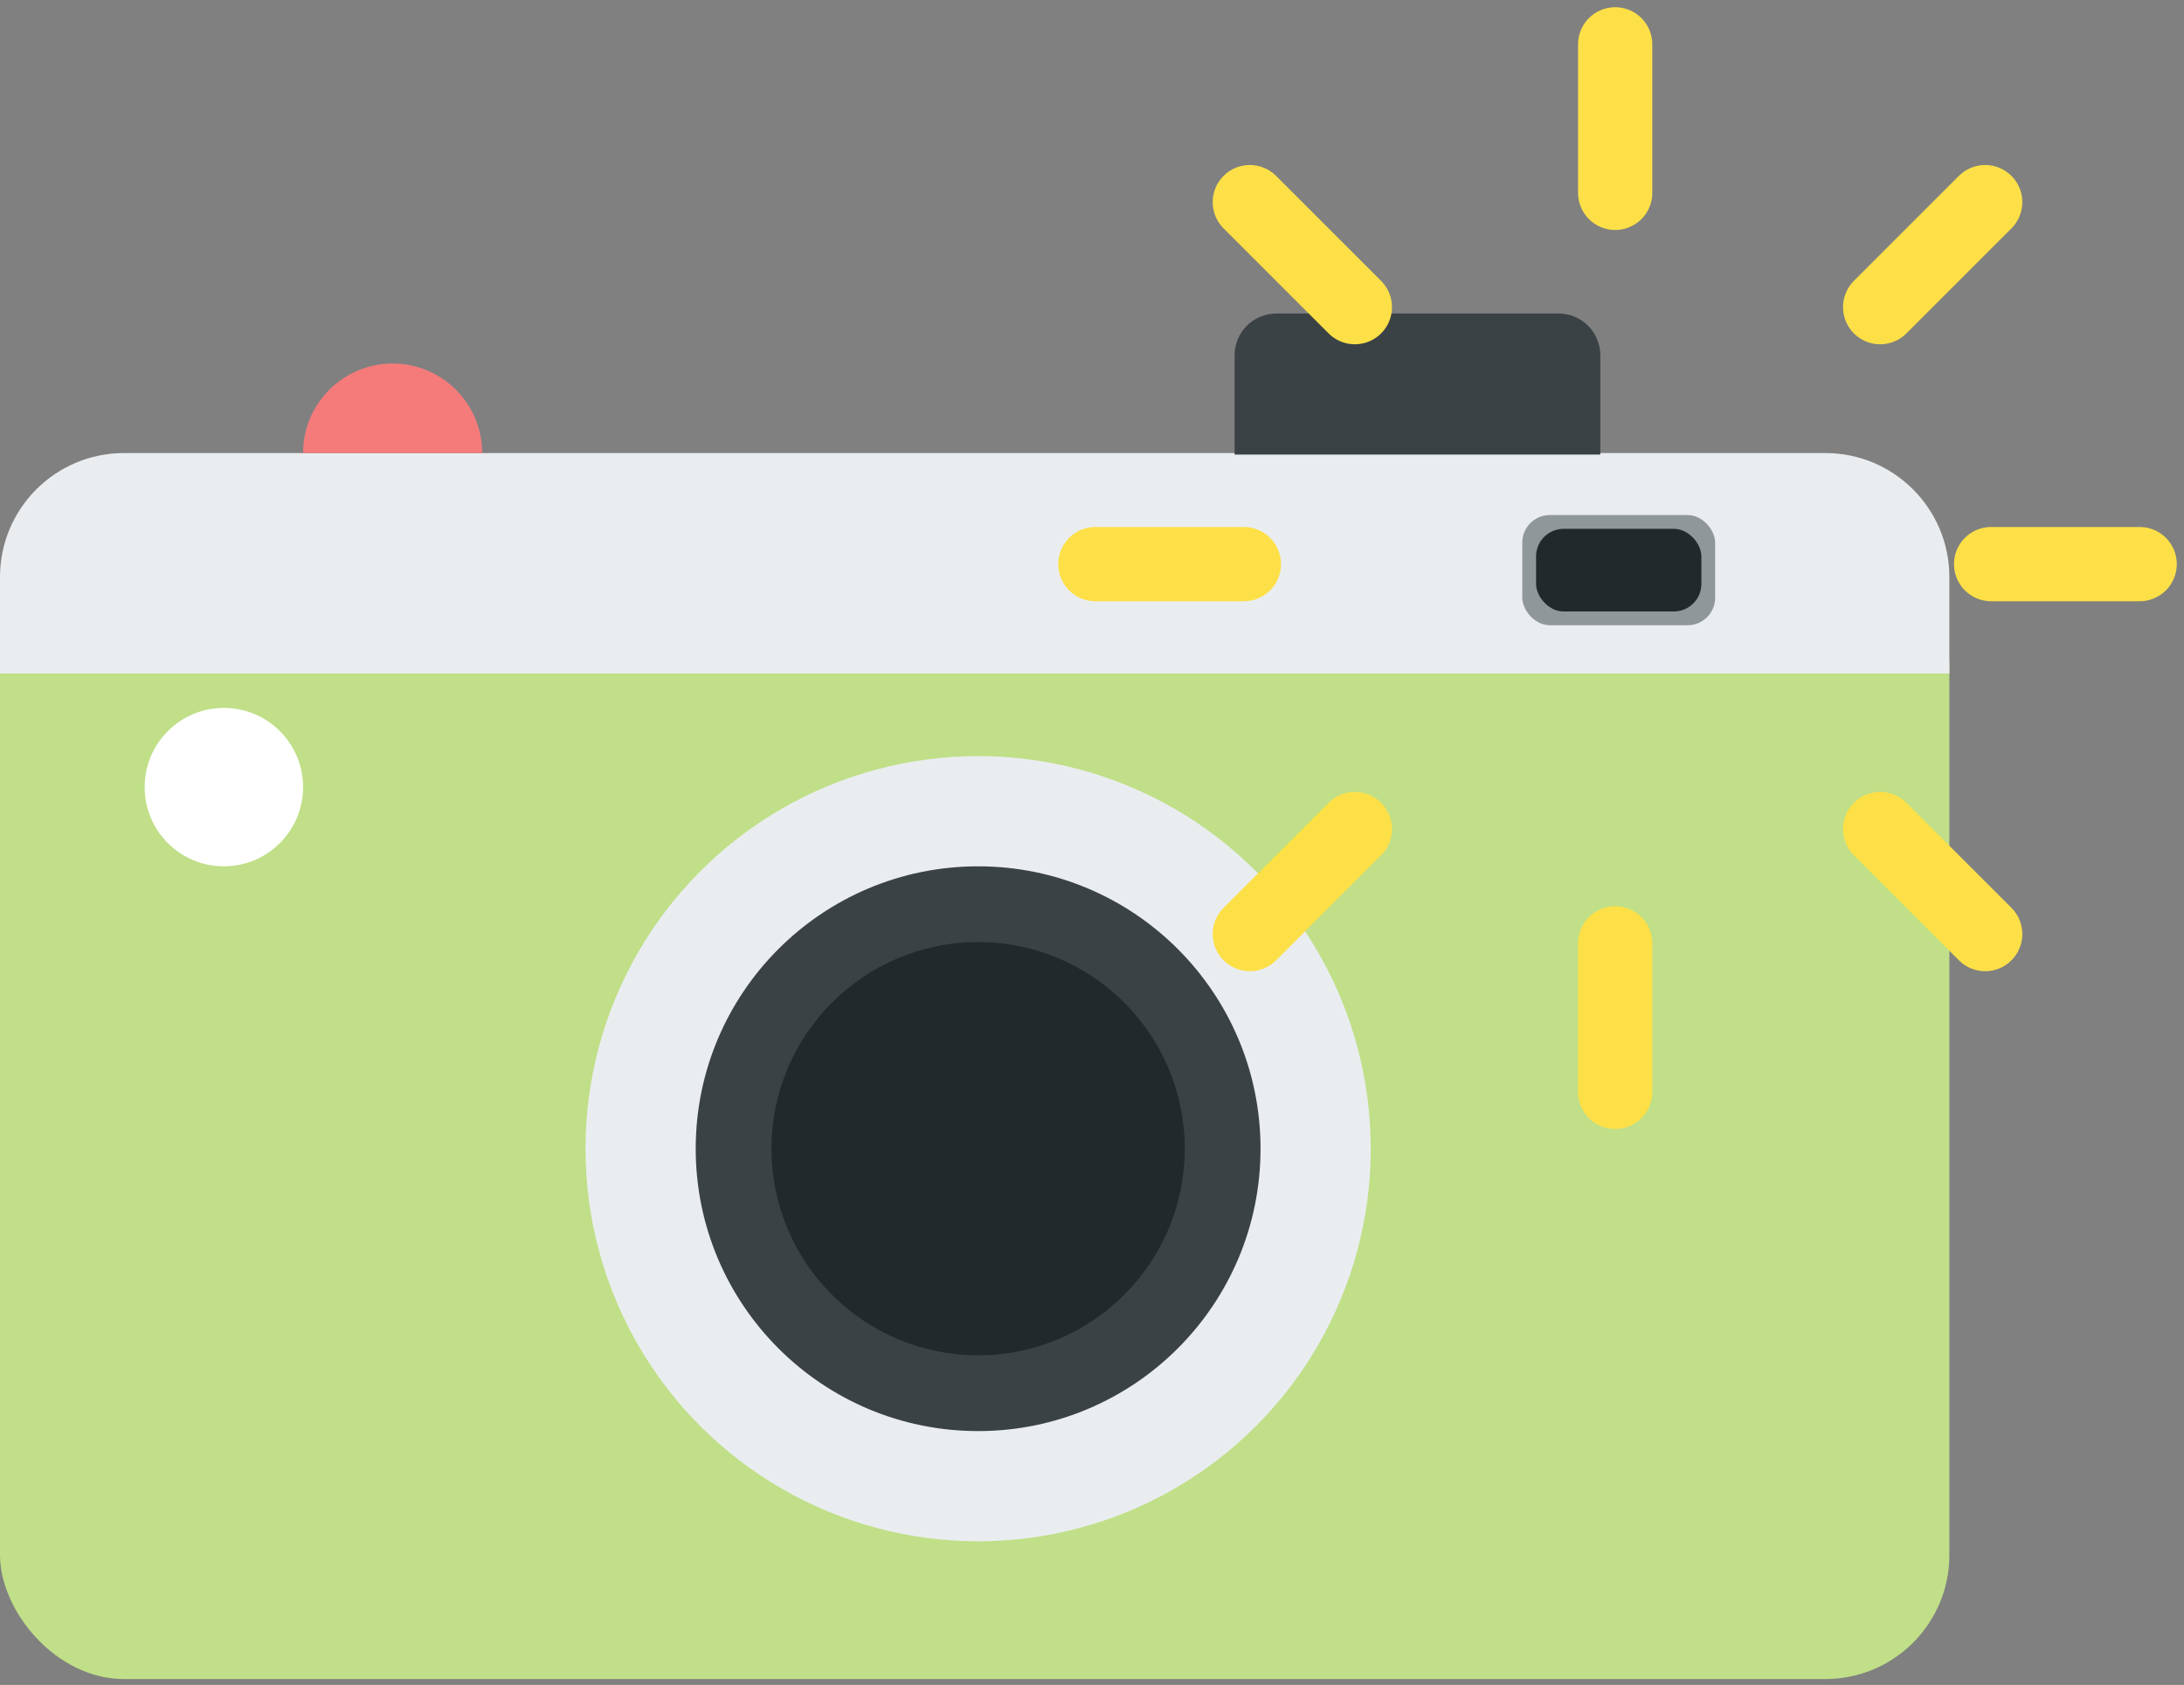 <svg width="197" height="152" viewBox="0 0 197 152" fill="none" xmlns="http://www.w3.org/2000/svg">
<rect x="0" y="0" width="197" height="152" fill="#808080" stroke="none"/>
<rect y="48.949" width="175.835" height="102.519" rx="11.184" fill="#C0DF88"/>
<path d="M0 52.055C0 45.879 5.007 40.871 11.184 40.871H164.651C170.828 40.871 175.835 45.879 175.835 52.055V60.754H0V52.055Z" fill="#EAEDF0"/>
<circle cx="88.228" cy="103.625" r="35.416" fill="#EAEDF0"/>
<circle cx="88.228" cy="103.625" r="25.474" fill="#3B4246"/>
<circle cx="88.228" cy="103.625" r="18.64" fill="#22292D"/>
<circle cx="20.193" cy="71.006" r="7.145" fill="white"/>
<path d="M111.362 32.052C111.362 29.97 113.05 28.282 115.133 28.282H140.582C142.664 28.282 144.352 29.97 144.352 32.052V41.007H111.362V32.052Z" fill="#3B4246"/>
<path fill-rule="evenodd" clip-rule="evenodd" d="M43.492 40.871C43.492 40.871 43.492 40.871 43.492 40.871C43.492 36.41 39.876 32.794 35.415 32.794C30.954 32.794 27.338 36.41 27.338 40.871C27.338 40.871 27.338 40.871 27.338 40.871H43.492Z" fill="#F57B7B"/>
<rect x="137.313" y="46.463" width="17.397" height="9.941" rx="2.485" fill="#90979B"/>
<rect x="138.556" y="47.706" width="14.912" height="7.456" rx="2.485" fill="#22292D"/>
<path d="M145.692 4V17.397" stroke="#FDE047" stroke-width="6.698" stroke-linecap="round"/>
<path d="M145.692 98.499V85.102" stroke="#FDE047" stroke-width="6.698" stroke-linecap="round"/>
<path d="M193 50.889L179.603 50.889" stroke="#FDE047" stroke-width="6.698" stroke-linecap="round"/>
<path d="M98.803 50.889L112.2 50.889" stroke="#FDE047" stroke-width="6.698" stroke-linecap="round"/>
<path d="M179.066 18.234L169.593 27.707" stroke="#FDE047" stroke-width="6.698" stroke-linecap="round"/>
<path d="M179.066 84.264L169.593 74.791" stroke="#FDE047" stroke-width="6.698" stroke-linecap="round"/>
<path d="M112.736 18.234L122.209 27.707" stroke="#FDE047" stroke-width="6.698" stroke-linecap="round"/>
<path d="M112.736 84.264L122.209 74.791" stroke="#FDE047" stroke-width="6.698" stroke-linecap="round"/>
</svg>
